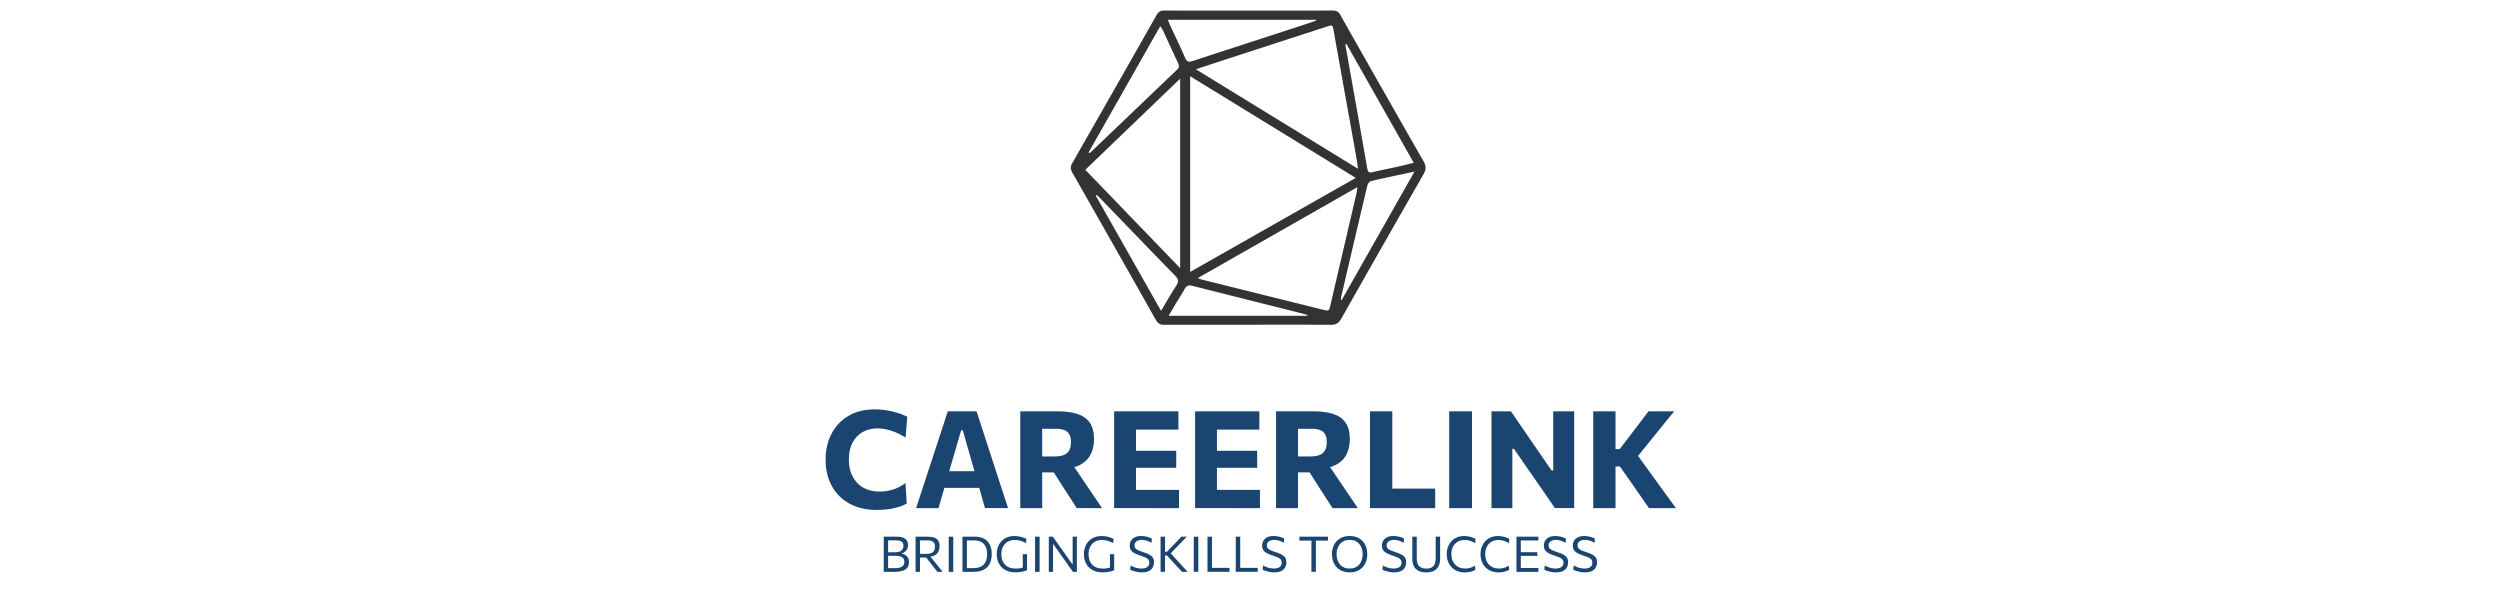 <svg xmlns="http://www.w3.org/2000/svg" xml:space="preserve" width="1500" height="357" data-id="lg_Np1rjulyipW5IgoDBS" data-version="1" viewBox="0 0 1500 357"><g data-padding="20"><g transform="translate(10 6.364)scale(.964)"><rect width="584.199" height="99.44" x="90.564" y="-268.359" fill="none" rx="0" ry="0" transform="matrix(.96 0 0 .96 400 493)"/><path fill="#1b4571" d="M535.267 310.792q-7.344 0-13.219-2.237t-10.032-6.403q-4.157-4.157-6.355-9.878-2.198-5.732-2.198-12.7 0-9.035 3.676-16.158 3.677-7.114 10.56-11.165 6.884-4.06 16.474-4.06 2.91 0 5.76.383 2.851.375 5.472 1.008t4.877 1.46q2.265.825 4.041 1.756l-1.056 12.922q-3.302-2.064-6.336-3.312-3.043-1.248-5.856-1.814-2.803-.576-5.337-.576-5.155 0-9.168 2.265-4.013 2.256-6.317 6.624-2.304 4.378-2.304 10.666 0 4.013 1.18 7.584 1.191 3.571 3.572 6.317 2.39 2.745 5.98 4.31t8.4 1.565q1.988 0 3.994-.279 2.007-.278 4.032-.864 2.036-.595 4.061-1.632 2.026-1.027 4.051-2.505l.76 12.75q-1.816 1.016-4.014 1.775-2.189.758-4.618 1.248t-4.992.72q-2.553.23-5.088.23m38.487-1.15h-13.94q1.604-4.859 3.351-10.225 1.757-5.357 3.322-10.176l6.796-20.66q1.815-5.616 3.293-10.108 1.48-4.503 2.957-9.063h17.914q1.516 4.733 2.976 9.207t3.273 9.964l6.72 20.698q1.642 4.992 3.36 10.272 1.71 5.28 3.274 10.09h-14.363q-1.353-4.81-2.793-9.86-1.43-5.05-2.746-9.57l-8.275-29.022h-1.018l-8.36 28.724q-1.355 4.694-2.853 9.82Zm30.153-12.587H574.34l1.48-10.387h26.908Zm34.388 12.586h-13.642v-60.23h23.098q7.353 0 12.441 1.622 5.088 1.632 7.728 5.433t2.64 10.35q0 5.193-2.045 9.33t-6.566 6.547-11.827 2.41l5.366-5.069 8.19 12.077q1.9 2.794 4.06 5.98 2.15 3.188 4.195 6.212 2.054 3.014 3.62 5.338H659.79q-2.275-3.543-4.387-6.797t-4.1-6.336l-9.753-15.38 8.237 6.298H635.8V277.5h10.05q3.38 0 5.684-.826t3.485-2.813q1.18-1.977 1.18-5.443 0-2.582-.758-4.166t-2.045-2.467q-1.286-.884-2.87-1.18t-3.197-.299h-18.92l9.887-8.697v48.614Zm85.152 0H683.07v-60.23h40.003v11.356H690.04l6.633-9.158v55.833l-5.75-9.158h32.525Zm-18.922-25.085h-11.02v-10.56h28.214v10.56h-7.863Zm69.312 25.085H733.46v-60.23h40.004v11.356H740.43l6.634-9.158v55.833l-5.75-9.158h32.524Zm-18.922-25.085h-11.02v-10.56h28.214v10.56h-7.853Zm42.576 25.085h-13.64v-60.23h23.106q7.354 0 12.442 1.622 5.088 1.632 7.728 5.433t2.64 10.35q0 5.193-2.045 9.33-2.055 4.138-6.576 6.547-4.512 2.41-11.827 2.41l5.366-5.069 8.198 12.077q1.901 2.794 4.052 5.98 2.16 3.188 4.204 6.212 2.045 3.014 3.61 5.338h-15.754q-2.284-3.543-4.396-6.797t-4.09-6.336l-9.763-15.38 8.237 6.298h-13.978V277.5h10.051q3.38 0 5.683-.826t3.485-2.813q1.181-1.977 1.181-5.443 0-2.582-.758-4.166t-2.055-2.467q-1.286-.884-2.87-1.18t-3.187-.299h-18.922l9.878-8.697v48.614Zm85.412 0h-40.59v-60.23h13.892v57.993l-4.81-9.888h31.508Zm22.896 0h-14.19v-60.23h14.19v50.812Zm25.132 0h-13.008v-60.23h12.125q4.224 6.162 7.978 11.634 3.763 5.472 7.517 10.964l9.801 14.188h1.018V249.41h13.046v60.23h-11.99q-3.466-5.068-7.267-10.56-3.802-5.49-8.324-11.99l-9.926-14.36h-.97v27.493Zm101.8 0h-16.772q-2.784-4.013-5.26-7.536-2.468-3.533-4.83-6.95l-7.949-11.367h-3.878v-10.896h3.715l7.094-9.293q2.535-3.293 5.03-6.566 2.487-3.274 5.78-7.623h16.013q-3.927 4.771-7.67 9.38-3.735 4.598-7.498 9.292l-9.543 11.78-.25-6.125 10.6 14.66 5.26 7.266q2.803 3.888 5.472 7.555 2.66 3.677 4.685 6.423m-37.594 0h-13.853v-60.23h13.853v50.812Z"/><rect width="489.216" height="36.16" x="138.056" y="-236.719" fill="none" rx="0" ry="0" transform="matrix(.96 0 0 .96 393.12 549.573)"/><path fill="#1b4571" d="M546.485 349.316h-6.816V327.42h8.044q1.92 0 3.264.355 1.344.365 2.19 1.037.844.662 1.247 1.613.394.96.394 2.15 0 1.402-.5 2.448-.508 1.046-1.382 1.738-.864.69-1.968 1.027v.278q1.133.211 2.15.797 1.01.586 1.642 1.66.634 1.086.634 2.775 0 1.296-.442 2.39-.44 1.095-1.44 1.911-1.008.816-2.726 1.267-1.709.451-4.29.451m-4.1-2.304h4.32q2.083 0 3.37-.47 1.276-.48 1.852-1.354.576-.873.576-2.092 0-2.007-1.41-2.88-1.413-.864-3.966-.864h-5.357v-2.228h5.357q1.69 0 2.765-.556 1.065-.548 1.555-1.44t.49-1.95q0-1.794-1.114-2.63-1.114-.825-3.312-.825h-5.127v14.678Zm19.842 2.304h-2.726V327.42h7.41q2.497 0 4.167.585 1.67.596 2.506 1.901t.835 3.437q0 1.805-.7 3.293-.702 1.488-2.324 2.39-1.632.893-4.406.912l.873-1.219 3.456 4.32q.816.998 1.72 2.131.901 1.143 1.765 2.227.864 1.076 1.536 1.92h-3.254q-1.095-1.382-2.103-2.668-.998-1.287-1.987-2.516l-3.926-5.068 1.7 1.363h-5.022v-2.285h4.166q1.92 0 3.16-.45 1.247-.443 1.861-1.43.615-1 .615-2.64 0-1.365-.442-2.16-.432-.789-1.152-1.154-.71-.374-1.546-.48-.825-.105-1.593-.105h-6.45l1.861-1.91v17.99Zm20.727 0h-2.832V327.42h2.832v18.384Zm5.712 0V327.42h7.69q2.534 0 4.502.73t3.312 2.13q1.344 1.412 2.045 3.418.7 2.016.7 4.58 0 2.323-.614 4.32-.614 2.006-1.958 3.523-1.344 1.507-3.523 2.352-2.17.844-5.29.844h-4.627Zm2.774-2.313h4.11q3.13 0 4.991-1.143 1.853-1.152 2.67-3.139t.815-4.493q0-1.92-.49-3.484-.48-1.565-1.468-2.688t-2.535-1.719q-1.545-.605-3.648-.605h-4.445v14.66Zm30.221 2.64q-2.86 0-5.03-.855-2.18-.854-3.648-2.39-1.479-1.536-2.237-3.6t-.758-4.474q0-3.302 1.353-5.865 1.363-2.554 3.84-3.994 2.487-1.45 5.847-1.45 1.152 0 2.236.154t2.045.423 1.767.576 1.382.614l-.24 2.678q-1.277-.71-2.477-1.152-1.2-.432-2.333-.633-1.132-.202-2.208-.202-1.833 0-3.36.605-1.526.595-2.65 1.747-1.122 1.152-1.727 2.794-.605 1.641-.605 3.715 0 1.882.528 3.504.528 1.632 1.632 2.86 1.094 1.23 2.803 1.911 1.7.682 4.032.682.864 0 1.728-.087.855-.076 1.69-.268.845-.192 1.651-.5.816-.297 1.584-.71l.326 2.611q-.528.25-1.296.48-.777.23-1.728.423-.96.192-2.006.297-1.056.106-2.14.106m7.17-1.306-2.63.048v-10.06h2.63v7.21Zm7.853.98h-2.823V327.42h2.823v18.384Zm8.361 0h-2.64V327.42h2.496q1.968 2.765 3.783 5.328t3.58 5.05l4.743 6.7h.23V327.42h2.64v21.897h-2.467l-3.427-4.838q-1.795-2.544-3.946-5.587l-4.78-6.74h-.212v13.652Zm30.883.326q-2.85 0-5.03-.855-2.17-.854-3.648-2.39-1.469-1.536-2.227-3.6-.768-2.064-.768-4.474 0-3.302 1.363-5.865 1.363-2.554 3.84-3.994 2.477-1.45 5.846-1.45 1.152 0 2.237.154 1.075.154 2.035.423t1.767.576 1.392.614l-.24 2.678q-1.277-.71-2.477-1.152-1.2-.432-2.333-.633-1.142-.202-2.217-.202-1.824 0-3.35.605-1.527.595-2.65 1.747-1.124 1.152-1.728 2.794-.605 1.641-.605 3.715 0 1.882.528 3.504.528 1.632 1.622 2.86 1.104 1.23 2.803 1.911 1.71.682 4.042.682.864 0 1.718-.087.864-.076 1.7-.268t1.65-.5q.817-.297 1.585-.71l.326 2.611q-.528.25-1.305.48-.768.23-1.728.423-.95.192-1.997.297-1.056.106-2.15.106m7.18-1.306-2.63.048v-10.06h2.63v7.21Zm17.204 1.325q-1.363 0-2.755-.26-1.392-.249-2.563-.623-1.18-.384-1.9-.768l.258-2.62q1.037.565 2.15.988 1.114.422 2.266.653 1.162.23 2.38.23 1.364 0 2.458-.374 1.104-.375 1.738-1.2.643-.826.643-2.16 0-1.162-.662-1.93-.663-.758-1.91-1.306-1.258-.556-3.034-1.113-2.093-.653-3.57-1.42-1.47-.769-2.248-1.9-.777-1.135-.777-2.88 0-1.71.806-3.055.806-1.353 2.41-2.13 1.593-.778 3.955-.778.99 0 1.95.144.96.134 1.832.374.874.24 1.594.528.73.288 1.23.595l-.27 2.65q-.94-.634-1.987-1.056t-2.074-.634q-1.027-.2-1.9-.2-1.249 0-2.295.363-1.037.375-1.68 1.133-.634.76-.634 1.96 0 1.045.538 1.736t1.7 1.23q1.151.546 2.985 1.132 2.64.825 4.156 1.68 1.508.854 2.15 1.977.634 1.124.634 2.746 0 1.795-.787 3.216-.797 1.411-2.467 2.237-1.68.835-4.32.835m28.512-.346h-3.485q-1.459-1.574-2.745-2.966t-2.496-2.717l-4.167-4.493h-1.497v-2.294h1.488l3.61-3.763q1.276-1.315 2.514-2.62 1.248-1.307 2.89-3.044h3.38q-1.69 1.737-3.294 3.398-1.603 1.67-3.206 3.331l-4.05 4.224-.049-1.228 4.502 4.953q1.056 1.143 2.247 2.458 1.19 1.325 2.342 2.573 1.152 1.238 2.016 2.188m-14.074 0h-2.774V327.42h2.774v18.384Zm20.717 0h-2.823V327.42h2.823v18.384Zm19.401 0h-13.69V327.42h2.785v21.475l-1.047-2.045h11.952Zm17.587 0h-13.69V327.42h2.785v21.475l-1.047-2.045h11.952Zm10.263.346q-1.373 0-2.765-.26-1.382-.249-2.563-.623-1.17-.384-1.89-.768l.258-2.62q1.027.565 2.14.988 1.114.422 2.276.653 1.161.23 2.371.23 1.363 0 2.467-.374 1.095-.375 1.738-1.2.633-.826.633-2.16 0-1.162-.662-1.93-.662-.758-1.91-1.306-1.248-.556-3.034-1.113-2.093-.653-3.562-1.42-1.478-.769-2.256-1.9-.768-1.135-.768-2.88 0-1.71.807-3.055.806-1.353 2.4-2.13 1.593-.778 3.965-.778.98 0 1.94.144.96.134 1.832.374.884.24 1.604.528t1.228.595l-.278 2.65q-.94-.634-1.978-1.056-1.046-.423-2.073-.634-1.037-.2-1.91-.2-1.239 0-2.285.363-1.047.375-1.68 1.133-.644.76-.644 1.96 0 1.045.538 1.736t1.7 1.23q1.16.546 2.985 1.132 2.64.825 4.157 1.68t2.15 1.977q.634 1.124.634 2.746 0 1.795-.788 3.216-.787 1.411-2.467 2.237-1.67.835-4.31.835m25.94-.346h-2.785v-21.504l1.114 2.074h-8.62v-2.467h17.787v2.467h-8.62l1.122-2.074v17.99Zm21.091.346q-2.775 0-4.867-.902-2.084-.903-3.476-2.477-1.392-1.575-2.083-3.61-.69-2.045-.69-4.32 0-3.197 1.295-5.76t3.754-4.07q2.457-1.507 5.98-1.507 2.67 0 4.724.873 2.044.883 3.446 2.43 1.402 1.554 2.102 3.61.71 2.063.71 4.405 0 3.245-1.295 5.798-1.287 2.564-3.725 4.042-2.448 1.488-5.875 1.488m-.077-2.4q2.112 0 3.63-.73t2.514-1.987q.99-1.257 1.46-2.87.48-1.603.48-3.34 0-1.873-.52-3.495-.508-1.613-1.535-2.842-1.018-1.22-2.525-1.9-1.507-.682-3.504-.682-2.054 0-3.58.72t-2.545 1.977q-1.017 1.248-1.517 2.851-.508 1.604-.508 3.37 0 1.786.49 3.38.49 1.602 1.497 2.85 1.008 1.258 2.544 1.978t3.62.72m27.618 2.4q-1.373 0-2.765-.26-1.383-.249-2.563-.623-1.172-.384-1.892-.768l.26-2.62q1.027.565 2.14.988 1.114.422 2.276.653 1.161.23 2.37.23 1.364 0 2.468-.374 1.094-.375 1.738-1.2.633-.826.633-2.16 0-1.162-.662-1.93-.663-.758-1.91-1.306-1.249-.556-3.034-1.113-2.093-.653-3.562-1.42-1.478-.769-2.256-1.9-.768-1.135-.768-2.88 0-1.71.807-3.055.806-1.353 2.4-2.13 1.593-.778 3.964-.778.98 0 1.94.144.96.134 1.833.374.883.24 1.603.528t1.23.595l-.28 2.65q-.94-.634-1.977-1.056-1.046-.423-2.073-.634-1.037-.2-1.91-.2-1.24 0-2.286.363-1.046.375-1.68 1.133-.643.76-.643 1.96 0 1.045.538 1.736t1.7 1.23q1.161.546 2.985 1.132 2.64.825 4.156 1.68t2.15 1.977q.634 1.124.634 2.746 0 1.795-.787 3.216-.787 1.411-2.467 2.237-1.67.835-4.31.835m20.044.01q-3.062 0-4.972-1.056t-2.813-2.966q-.893-1.91-.893-4.464V327.43h2.765v13.488q0 1.977.576 3.408.585 1.43 1.881 2.19 1.306.757 3.456.757 2.16 0 3.447-.758 1.277-.759 1.853-2.19.566-1.43.566-3.446v-13.45h2.765v13.758q0 2.553-.912 4.464-.903 1.91-2.803 2.966-1.91 1.056-4.916 1.056m23.972-.01q-2.592 0-4.676-.845t-3.542-2.38q-1.46-1.527-2.237-3.59-.768-2.065-.768-4.513 0-3.312 1.363-5.875 1.364-2.554 3.792-3.994 2.43-1.45 5.655-1.45 1.094 0 2.121.154t1.95.413q.92.27 1.708.576.778.307 1.344.624l-.24 2.678q-1.2-.71-2.333-1.152-1.123-.432-2.208-.633-1.085-.202-2.112-.202-2.36 0-4.205 1.075t-2.899 3.063q-1.056 1.997-1.056 4.742 0 1.824.547 3.437.548 1.613 1.632 2.842t2.688 1.93 3.735.7q.787 0 1.574-.096.778-.106 1.546-.317.768-.22 1.517-.576.74-.365 1.468-.854l.212 2.64q-.644.413-1.42.72-.779.307-1.633.5-.845.191-1.738.287t-1.785.096m21.043 0q-2.592 0-4.675-.845t-3.543-2.38q-1.459-1.527-2.237-3.59-.768-2.065-.768-4.513 0-3.312 1.364-5.875 1.363-2.554 3.792-3.994 2.428-1.45 5.654-1.45 1.094 0 2.122.154t1.948.413q.922.27 1.71.576.777.307 1.343.624l-.24 2.678q-1.2-.71-2.333-1.152-1.123-.432-2.208-.633-1.084-.202-2.112-.202-2.36 0-4.204 1.075t-2.9 3.063q-1.056 1.997-1.056 4.742 0 1.824.548 3.437.547 1.613 1.632 2.842t2.688 1.93 3.734.7q.787 0 1.574-.096.778-.106 1.546-.317.768-.22 1.517-.576.74-.365 1.47-.854l.21 2.64q-.643.413-1.42.72t-1.633.5q-.845.191-1.738.287-.892.096-1.785.096m24.758-.346H933.48V327.42h13.603v2.38H934.66l1.536-1.987v21.092l-1.382-1.968h12.297Zm-7.277-9.936h-4.243v-2.313h10.877v2.313h-3.034Zm18.23 10.282q-1.362 0-2.754-.26-1.392-.249-2.564-.623-1.18-.384-1.9-.768l.26-2.62q1.036.565 2.15.988 1.113.422 2.265.653 1.161.23 2.38.23 1.364 0 2.458-.374 1.104-.375 1.738-1.2.643-.826.643-2.16 0-1.162-.662-1.93-.663-.758-1.91-1.306-1.258-.556-3.034-1.113-2.093-.653-3.572-1.42-1.468-.769-2.246-1.9-.778-1.135-.778-2.88 0-1.71.807-3.055.806-1.353 2.41-2.13 1.593-.778 3.955-.778.988 0 1.948.144.96.134 1.834.374t1.594.528q.73.288 1.228.595l-.268 2.65q-.94-.634-1.988-1.056-1.046-.423-2.073-.634-1.027-.2-1.9-.2-1.249 0-2.295.363-1.037.375-1.68 1.133-.634.76-.634 1.96 0 1.045.538 1.736t1.7 1.23q1.151.546 2.984 1.132 2.64.825 4.157 1.68 1.507.854 2.15 1.977.634 1.124.634 2.746 0 1.795-.787 3.216-.797 1.411-2.467 2.237-1.68.835-4.32.835m18.02 0q-1.364 0-2.756-.26-1.392-.249-2.563-.623-1.18-.384-1.9-.768l.258-2.62q1.027.565 2.14.988 1.114.422 2.276.653 1.162.23 2.371.23 1.373 0 2.467-.374 1.104-.375 1.738-1.2.634-.826.634-2.16 0-1.162-.653-1.93-.663-.758-1.92-1.306-1.248-.556-3.034-1.113-2.083-.653-3.56-1.42-1.47-.769-2.248-1.9-.777-1.135-.777-2.88 0-1.71.806-3.055.806-1.353 2.4-2.13 1.603-.778 3.965-.778.99 0 1.95.144.96.134 1.832.374.874.24 1.594.528t1.23.595l-.28 2.65q-.93-.634-1.977-1.056t-2.074-.634q-1.027-.2-1.9-.2-1.249 0-2.295.363-1.047.375-1.68 1.133-.634.76-.634 1.96 0 1.045.538 1.736t1.69 1.23q1.161.546 2.995 1.132 2.64.825 4.147 1.68 1.517.854 2.15 1.977.643 1.124.643 2.746 0 1.795-.796 3.216-.788 1.411-2.458 2.237-1.68.835-4.32.835"/><path fill="#333" d="M766.36 195.514c-17.376 0-34.75-.05-52.126.05-2.5.013-3.913-.775-5.163-2.988a23787 23787 0 0 0-52.137-91.962c-1.2-2.112-1.087-3.675.075-5.7a25715 25715 0 0 0 52.475-92.137c1.2-2.113 2.575-2.813 4.95-2.813q52.275.094 104.55 0c2.338 0 3.7.65 4.913 2.8a17617 17617 0 0 0 51.787 91.088c1.65 2.875 1.638 5.037 0 7.912a16348 16348 0 0 0-51.237 89.975c-1.588 2.813-3.338 3.875-6.6 3.838-17.163-.163-34.325-.075-51.5-.075ZM730.395 40.851v121.8c34.525-19.6 68.513-38.9 103.075-58.525-34.662-21.274-68.587-42.1-103.074-63.274m3.587-4.313c33.812 20.75 66.95 41.088 100.837 61.888-.362-2.738-.525-4.563-.85-6.35-4.75-26.5-9.525-52.988-14.262-79.488-.663-3.713-.688-3.8-4.4-2.587-21.363 6.937-42.713 13.875-64.075 20.825-5.5 1.787-10.975 3.624-17.263 5.7Zm-9.825 123.75V42.352c-19.95 19.174-39.338 37.812-59.025 56.737 19.6 20.325 38.975 40.425 59.025 61.213Zm10.962 6.2c1.188.45 1.738.725 2.3.862 25.113 6.25 50.238 12.513 75.363 18.738 4.05 1 4.037.925 4.975-3.075 5.375-23.075 10.775-46.15 16.138-69.225.237-1.025.312-2.087.574-3.9-33.387 19.013-66.037 37.625-99.362 56.6ZM716.547 5.714c.55 1.425.875 2.4 1.3 3.313 3.15 6.787 6.463 13.5 9.4 20.375 1.113 2.6 2.388 2.725 4.75 1.95 23.3-7.638 46.638-15.188 69.95-22.775 2.338-.763 4.65-1.625 6.963-2.438-.05-.137-.113-.287-.163-.425Zm111.138 15.038c-.238.1-.488.2-.725.312.562 3.15 1.137 6.313 1.687 9.463 4.013 22.6 8.05 45.187 12 67.8.375 2.162 1.063 2.762 3.275 2.212 5.038-1.237 10.163-2.175 15.225-3.3 3.313-.737 6.6-1.587 10.4-2.5-14.1-24.925-27.987-49.462-41.875-73.987Zm-160.538 67.55.45.412c.325-.212.7-.387.988-.662 17.9-17.113 35.775-34.238 53.7-51.313 1.437-1.362 1.325-2.487.575-4.087-3.2-6.763-6.288-13.588-9.45-20.375-.35-.763-.9-1.425-1.638-2.575-15.075 26.562-29.85 52.575-44.625 78.6m202.85 11.912c-9.725 2.075-18.462 3.875-27.125 5.913-.925.212-1.95 1.762-2.212 2.862-5.462 22.925-10.837 45.888-16.2 68.838-.162.7-.175 1.437-.262 2.162.175.038.35.088.525.125 14.937-26.35 29.862-52.687 45.287-79.9Zm-66.65 89.75.075-.375c-.637-.25-1.25-.562-1.912-.725-23.175-5.837-46.363-11.638-69.525-17.512-2.313-.588-3.9-.325-5.1 2.012-1.425 2.763-3.225 5.337-4.825 8-1.625 2.713-3.213 5.45-5.063 8.588h86.35Zm-91.062-3.1c3.375-5.65 6.187-10.725 9.387-15.537 1.7-2.563 1.513-4.126-.637-6.338-15.675-16.05-31.213-32.237-46.8-48.362-.663-.688-1.4-1.3-2.1-1.938-.175.15-.35.287-.525.437 13.437 23.688 26.862 47.375 40.675 71.75Z"/></g><path fill="transparent" stroke="transparent" d="M469.5 0h561v357h-561z"/></g></svg>